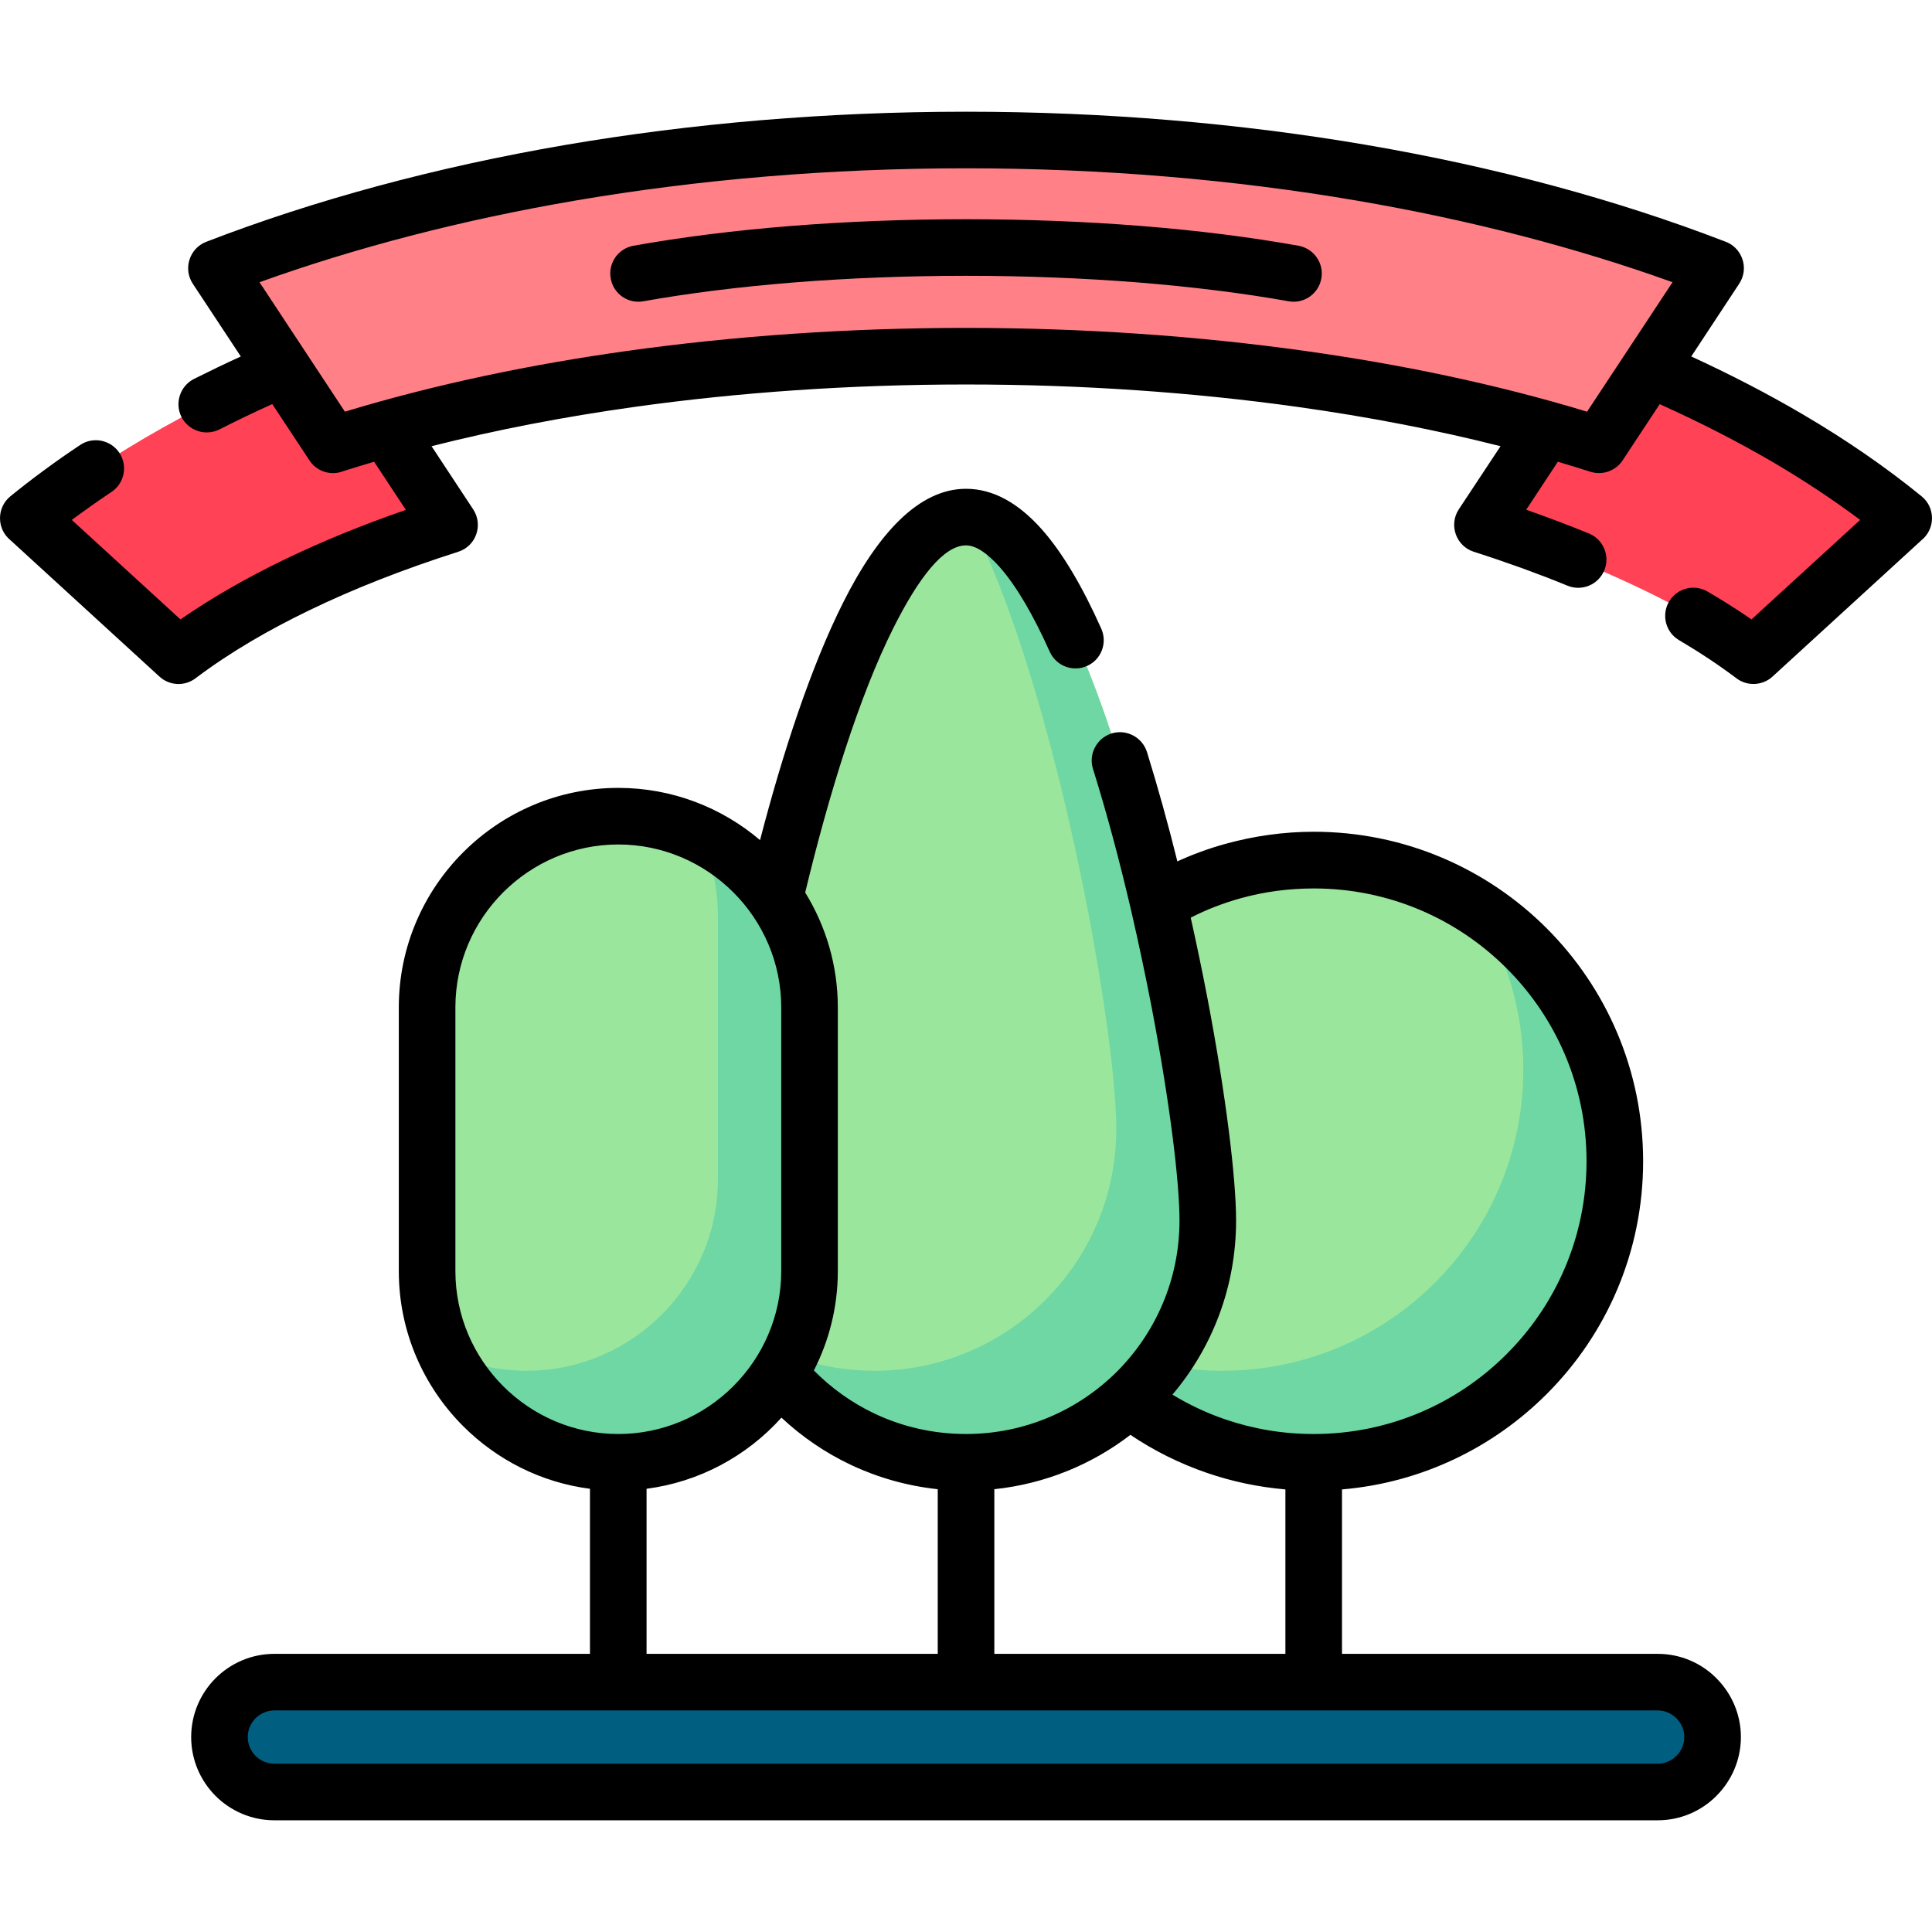 <svg id="Capa_1" enable-background="new 0 0 512 512" height="512" viewBox="0 0 512 512" width="512" xmlns="http://www.w3.org/2000/svg"><g><g clip-rule="evenodd" fill-rule="evenodd"><path d="m72.719 474.91h366.58c7.994 0 14.543-6.548 14.543-14.571 0-7.995-6.549-14.572-14.543-14.572h-366.58c-8.023 0-14.572 6.577-14.572 14.572 0 8.023 6.549 14.571 14.572 14.571z" fill="#005e80"/><path d="m348.156 387.539c43.94 0 79.803-35.862 79.803-79.802 0-43.941-35.862-79.803-79.803-79.803-43.97 0-79.802 35.861-79.802 79.803.001 43.94 35.833 79.802 79.802 79.802z" fill="#9be69d"/><path d="m391.134 240.493c22.141 14.175 36.825 39.007 36.825 67.244 0 44.082-35.748 79.802-79.803 79.802-28.264 0-53.068-14.685-67.243-36.825 12.388 7.938 27.13 12.558 42.977 12.558 44.055 0 79.802-35.747 79.802-79.803 0-15.818-4.621-30.588-12.558-42.976z" fill="#6fd7a3"/><path d="m255.995 137.018c-35.379 0-64.069 151.043-64.069 186.423 0 35.407 28.69 64.098 64.069 64.098 35.408 0 64.096-28.69 64.096-64.098 0-35.38-28.689-186.423-64.096-186.423z" fill="#9be69d"/><path d="m200.204 354.966c11 19.447 31.864 32.573 55.791 32.573 35.408 0 64.096-28.69 64.096-64.098 0-35.124-28.292-184.239-63.33-186.366 22.961 44.195 39.065 135.595 39.065 162.101 0 35.407-28.69 64.096-64.097 64.096-11.454-.001-22.226-3.034-31.525-8.306z" fill="#6fd7a3"/><path d="m163.861 216.283c27.867 0 50.66 22.82 50.66 50.686v69.881c0 27.868-22.793 50.689-50.66 50.689-27.867 0-50.688-22.82-50.688-50.689v-69.88c0-27.867 22.821-50.687 50.688-50.687z" fill="#9be69d"/><path d="m185.406 221.13c17.179 8.138 29.114 25.656 29.114 45.84v69.881c0 27.868-22.793 50.689-50.66 50.689-20.185 0-37.704-11.964-45.84-29.114 6.548 3.091 13.862 4.847 21.573 4.847 27.867 0 50.66-22.82 50.66-50.688v-69.879c.001-7.714-1.729-15.027-4.847-21.576z" fill="#6fd7a3"/><path d="m114.874 132.626-26.62-40.342c-29.058 11.226-54.288 24.861-74.671 40.256-4.224 3.174-3.373 7.115-.368 10.036l28.349 25.967c4.536 4.195 6.832 4.279 12.048.709 15.507-10.519 35.493-19.137 58.201-27.697 5.017-1.9 5.924-4.564 3.061-8.929z" fill="#ff4255"/><path d="m397.115 132.626 26.647-40.342c29.03 11.226 54.289 24.861 74.672 40.256 4.225 3.174 3.374 7.115.368 10.036l-28.349 25.967c-4.536 4.195-6.832 4.279-12.077.709-15.479-10.519-35.464-19.137-58.172-27.697-5.016-1.9-5.923-4.564-3.089-8.929z" fill="#ff4255"/><path d="m95.681 115.614c45.075-12.897 100.355-21.205 160.313-21.205s115.267 8.308 160.313 21.205c5.897 1.674 8.164 1.164 11.736-4.193l22.34-33.878c2.976-4.339 1.502-7.626-3.118-9.241-62.283-21.857-125.304-31.185-191.271-31.185-65.939 0-128.988 9.327-191.271 31.185-4.621 1.615-6.067 4.902-3.09 9.241l22.339 33.878c3.573 5.357 5.841 5.867 11.709 4.193z" fill="#ff8187"/></g><path d="m215.683 363.187c4.648 4.705 10.121 8.618 16.187 11.481 7.286 3.43 15.479 5.358 24.125 5.358 15.62 0 29.766-6.322 40.029-16.556 10.234-10.263 16.555-24.408 16.555-40.029 0-10.46-2.636-31.608-7.285-55.989-1.616-8.419-3.459-17.18-5.5-26.023-.085-.256-.142-.482-.17-.736-2.919-12.475-6.266-25.091-9.978-36.939-1.219-3.941.992-8.138 4.933-9.384 3.941-1.219 8.136.992 9.383 4.933 2.893 9.327 5.614 19.137 8.052 28.973 4.082-1.871 8.335-3.43 12.757-4.65 7.513-2.068 15.338-3.203 23.388-3.203 24.098 0 45.926 9.782 61.716 25.572 15.819 15.818 25.57 37.646 25.57 61.744 0 24.096-9.751 45.924-25.57 61.714-14.146 14.148-33.111 23.474-54.232 25.261v43.572h83.658c6.066 0 11.595 2.465 15.564 6.463 3.997 3.997 6.492 9.524 6.492 15.592 0 6.066-2.495 11.595-6.492 15.593-3.969 3.996-9.497 6.464-15.564 6.464h-366.582c-6.067 0-11.595-2.468-15.592-6.464-3.997-3.998-6.464-9.526-6.464-15.593s2.467-11.595 6.464-15.592c3.997-3.998 9.525-6.463 15.592-6.463h83.629v-43.742c-13.013-1.675-24.721-7.712-33.594-16.586-10.546-10.546-17.066-25.088-17.066-41.105v-69.883c0-16.017 6.52-30.559 17.066-41.105s25.089-17.066 41.106-17.066c14.288 0 27.413 5.215 37.562 13.835 6.066-23.361 13.551-46.068 21.999-62.908 9.186-18.312 20.071-30.19 32.573-30.19 7.314 0 13.975 3.884 20.071 10.716 5.612 6.321 10.914 15.449 15.79 26.364 1.672 3.77 0 8.192-3.771 9.866-3.77 1.701-8.193 0-9.894-3.772-4.252-9.496-8.731-17.319-13.324-22.508-3.232-3.6-6.237-5.67-8.873-5.67-5.925 0-12.559 8.591-19.22 21.857-9.101 18.143-17.123 44.139-23.388 70.135 5.471 8.874 8.646 19.307 8.646 30.446v69.881c.002 9.467-2.295 18.427-6.348 26.336zm232.517-268.719c10.376 4.763 20.213 9.864 29.454 15.279 11.595 6.803 22.169 14.089 31.581 21.772 3.714 3.006 3.657 8.646 0 11.624l-39.489 36.146c-2.638 2.438-6.691 2.635-9.554.48-4.849-3.656-9.98-7.03-15.224-10.12-3.544-2.068-4.734-6.662-2.665-10.206 2.098-3.572 6.662-4.762 10.234-2.664 3.968 2.324 7.853 4.762 11.622 7.37l28.804-26.364c-7.06-5.273-14.686-10.347-22.878-15.167-9.355-5.472-19.447-10.659-30.248-15.508l-9.837 14.913c-1.814 2.721-5.245 4.023-8.505 3.004-2.834-.906-5.697-1.785-8.646-2.664l-8.391 12.727c5.584 1.957 11.142 4.055 16.641 6.294 3.798 1.559 5.642 5.953 4.054 9.752-1.56 3.827-5.925 5.642-9.752 4.083-3.827-1.588-7.852-3.12-12.049-4.651-4.337-1.559-8.589-3.004-12.757-4.336-4.733-1.502-6.718-7.116-3.997-11.255l11.057-16.726c-16.783-4.252-34.841-7.766-53.92-10.433-27.414-3.826-56.925-5.924-87.74-5.924s-60.327 2.098-87.712 5.924c-19.079 2.667-37.137 6.181-53.92 10.433l11.028 16.726c2.722 4.111.794 9.753-3.969 11.255-14.373 4.592-27.583 9.753-39.405 15.478-10.518 5.075-20.865 10.999-30.22 18.059-2.807 2.127-6.86 2.014-9.554-.48l-39.49-36.146c-3.657-2.978-3.685-8.618 0-11.624 2.948-2.382 5.925-4.706 8.958-6.917 3.061-2.268 6.265-4.506 9.554-6.69 3.43-2.297 8.08-1.332 10.375 2.099 2.268 3.459 1.332 8.107-2.126 10.376-3.572 2.381-7.031 4.848-10.489 7.398l28.803 26.364c8.136-5.642 17.406-10.97 27.697-15.932 9.752-4.705 20.468-9.101 32.035-13.097l-8.42-12.757c-2.75.822-5.471 1.643-8.165 2.494-3.204 1.275-6.974.17-8.958-2.834l-9.866-14.941c-4.706 2.126-9.383 4.366-14.004 6.72-3.685 1.842-8.193.367-10.064-3.316-1.842-3.687-.368-8.194 3.317-10.065 4.139-2.068 8.249-4.054 12.417-5.952l-12.728-19.281c-2.608-3.939-.908-9.383 3.572-11.112 28.576-11.028 60.695-19.759 95.253-25.684 33.367-5.697 69.058-8.788 106.081-8.788 37.051 0 72.715 3.091 106.082 8.788 34.416 5.897 66.422 14.571 94.912 25.543 4.649 1.53 6.662 7.114 3.912 11.253zm-27.612 14.627 22.651-34.303c-25.372-9.127-53.495-16.47-83.687-21.631-32.459-5.555-67.301-8.561-103.558-8.561-36.258 0-71.071 3.006-103.559 8.561-30.163 5.161-58.286 12.504-83.658 21.631l22.623 34.303c24.437-7.399 49.554-12.559 74.813-16.102 28.236-3.941 58.427-6.096 89.781-6.096s61.574 2.154 89.781 6.096c25.289 3.543 50.377 8.702 74.813 16.102zm-76.457-43.969c4.054.736 6.776 4.621 6.039 8.674-.737 4.083-4.622 6.776-8.675 6.04-11.878-2.127-25.458-3.828-40.284-5.019-14.146-1.105-29.342-1.73-45.216-1.73-15.847 0-31.07.625-45.217 1.73-14.827 1.19-28.377 2.892-40.284 5.019-4.053.736-7.937-1.957-8.646-6.04-.737-4.053 1.956-7.938 6.01-8.674 12.672-2.269 26.761-4.054 41.758-5.245 14.628-1.162 30.22-1.785 46.379-1.785 16.158 0 31.779.623 46.407 1.785 14.997 1.191 29.057 2.976 41.729 5.245zm-28.576 178.06c1.617 7.286 3.119 14.485 4.452 21.459 4.847 25.373 7.569 47.598 7.569 58.796 0 17.605-6.322 33.708-16.868 46.152 4.394 2.665 9.071 4.876 13.976 6.55 7.343 2.521 15.224 3.883 23.473 3.883 19.958 0 38.045-8.078 51.113-21.178 13.098-13.067 21.177-31.154 21.177-51.111 0-19.959-8.079-38.045-21.177-51.114-13.068-13.097-31.155-21.176-51.113-21.176-6.775 0-13.268.906-19.39 2.607-4.594 1.276-9.016 2.978-13.212 5.132zm-15.988 137.067c-10.205 7.853-22.594 12.984-36.06 14.402v43.629h77.138v-43.572c-7.201-.625-14.147-2.099-20.752-4.366-7.285-2.495-14.089-5.897-20.326-10.093zm-128.222 58.031h77.166v-43.629c-8.165-.879-15.904-3.091-23.048-6.464-6.775-3.203-12.955-7.429-18.37-12.503-9.271 10.319-21.942 17.065-35.748 18.853zm22.991-201.817c-7.825-7.824-18.626-12.671-30.476-12.671-11.878 0-22.651 4.847-30.503 12.671-7.824 7.825-12.672 18.625-12.672 30.503v69.881c0 11.878 4.848 22.68 12.672 30.503 7.824 7.825 18.626 12.673 30.503 12.673 11.481 0 22.367-4.565 30.476-12.673 7.824-7.823 12.7-18.625 12.7-30.503v-69.881c0-11.878-4.876-22.678-12.7-30.503zm-121.617 230.93h366.58c1.928 0 3.686-.793 4.961-2.068 1.304-1.277 2.098-3.062 2.098-4.99 0-1.929-.794-3.687-2.098-4.989-1.275-1.275-3.033-2.07-4.961-2.07-122.212 0-244.396 0-366.58 0-1.928 0-3.686.795-4.99 2.07-1.276 1.303-2.07 3.061-2.07 4.989s.794 3.713 2.07 4.99c1.276 1.275 3.062 2.068 4.99 2.068z"/></g></svg>
